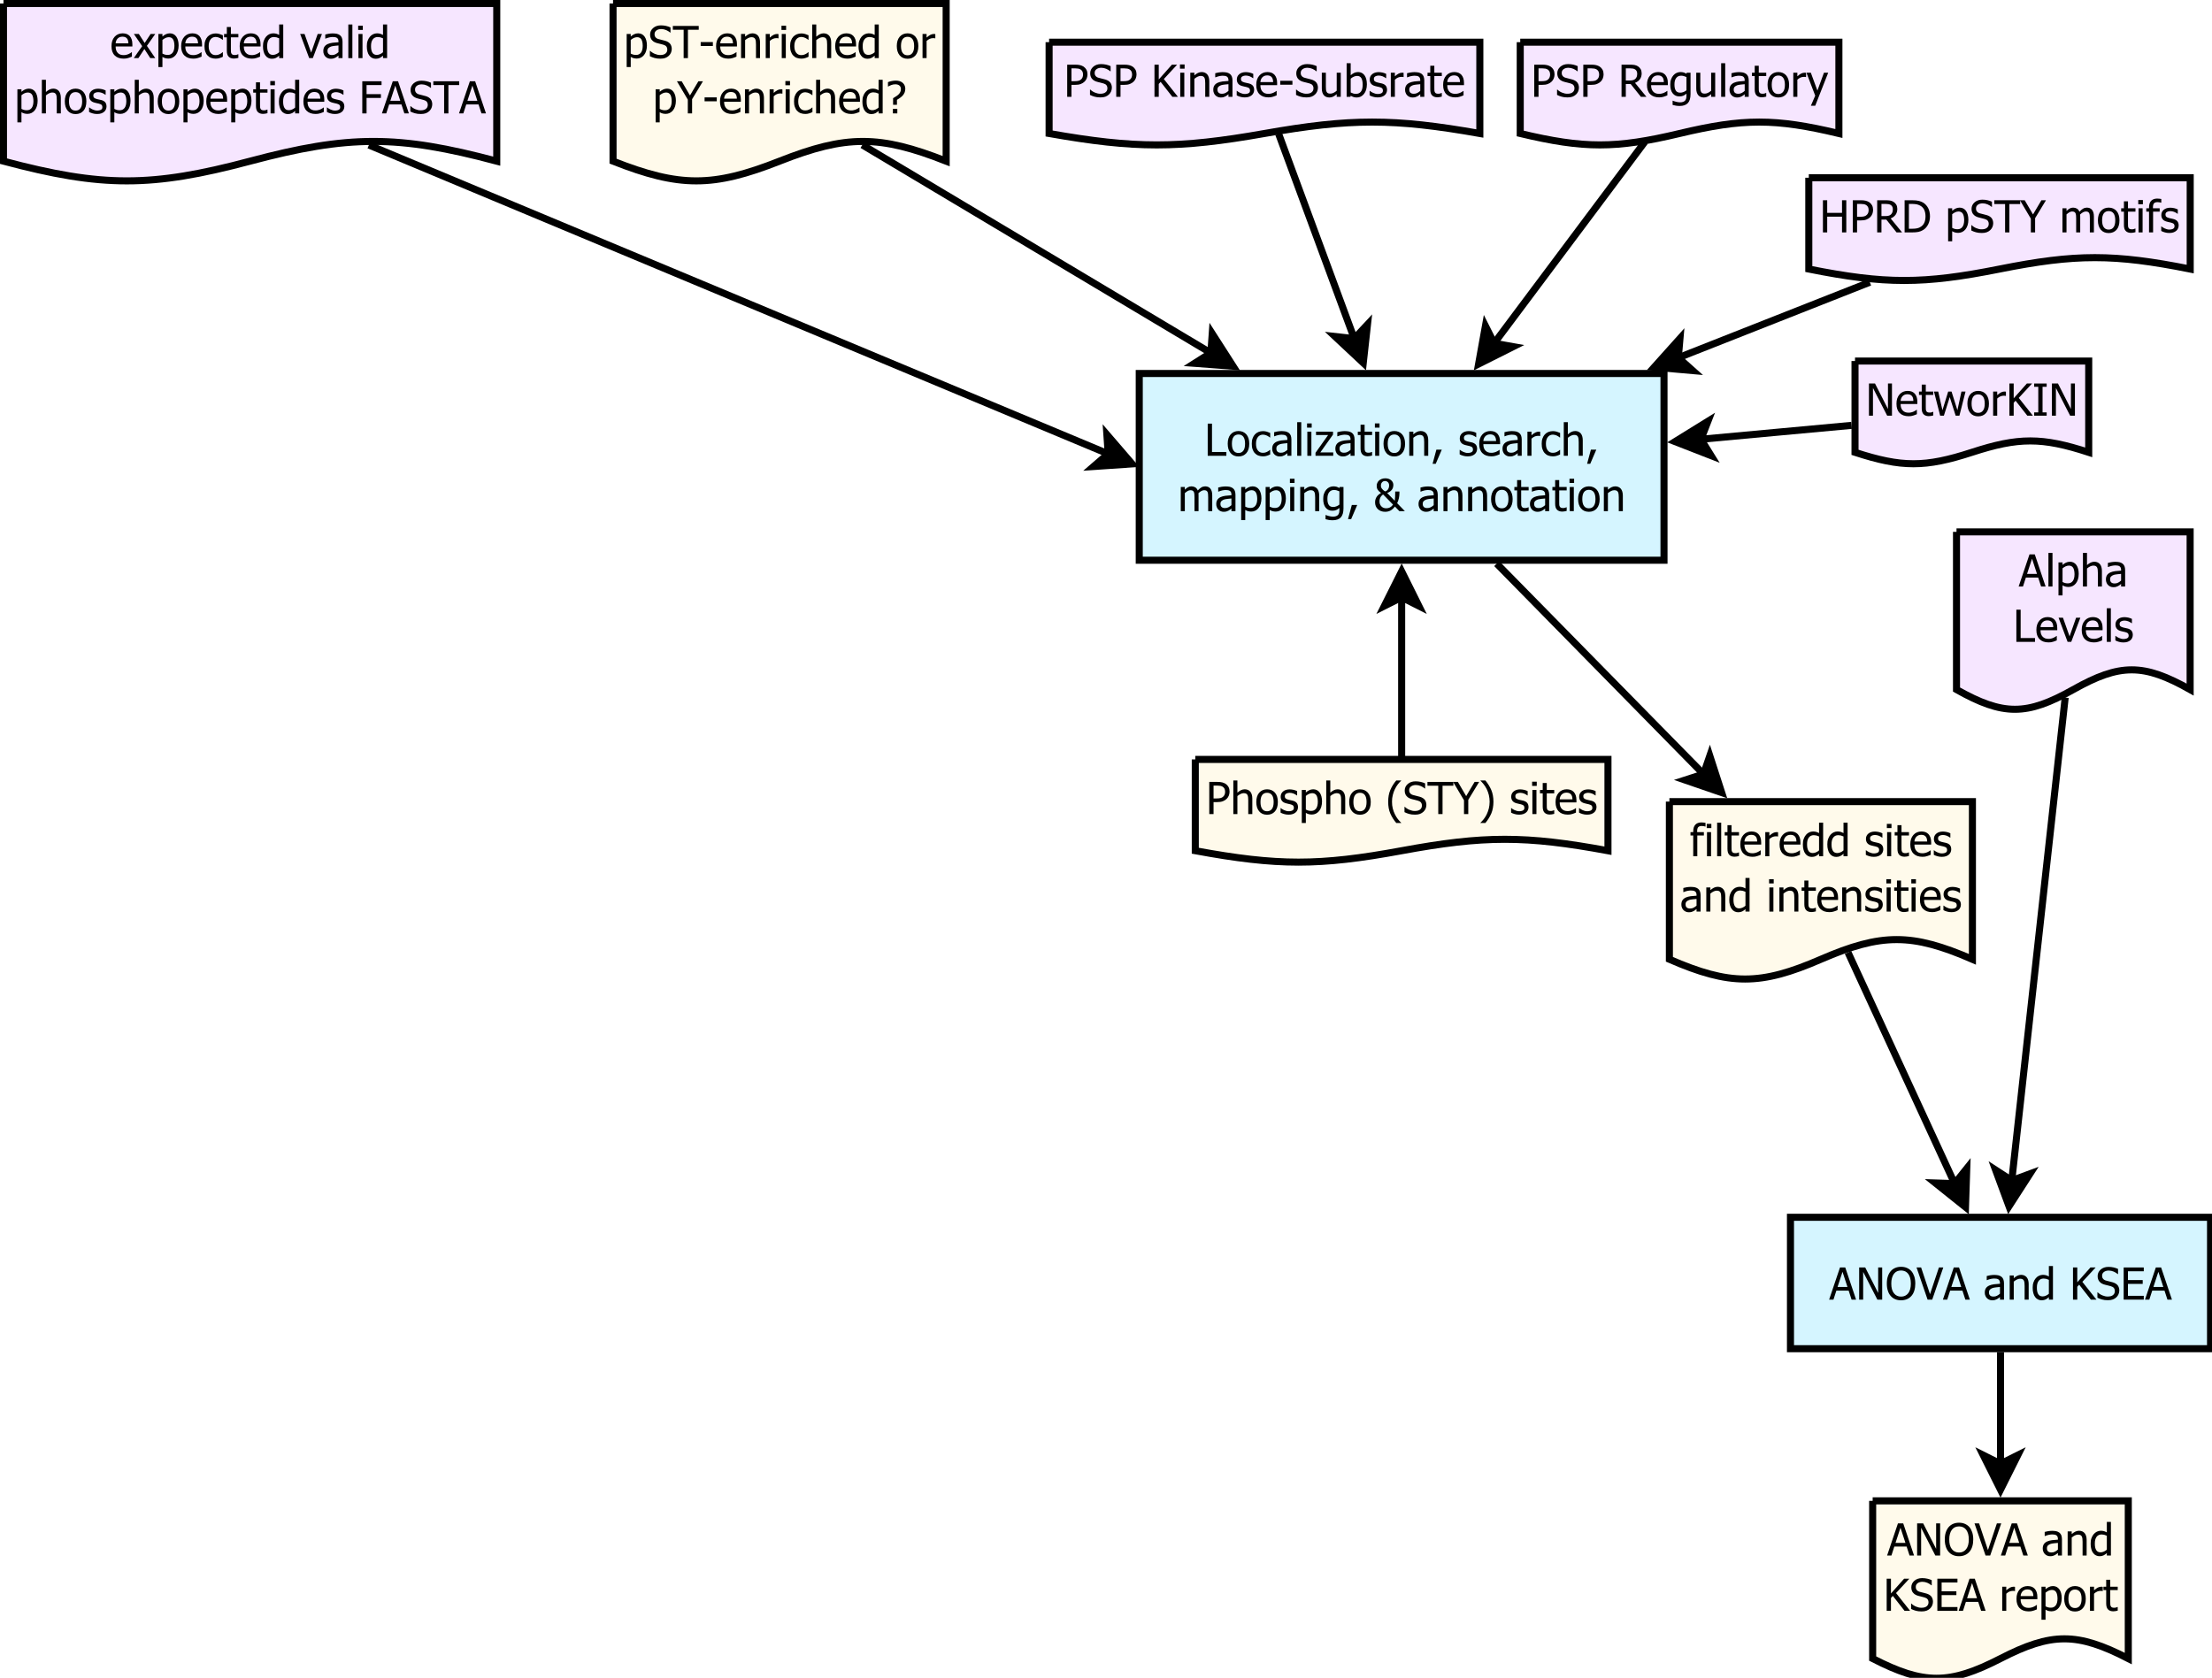 <?xml version="1.0" encoding="UTF-8"?>
<svg xmlns="http://www.w3.org/2000/svg" xmlns:xlink="http://www.w3.org/1999/xlink" width="315pt" height="239pt" viewBox="0 0 315 239" version="1.1">
<defs>
<g>
<symbol overflow="visible" id="glyph0-0">
<path style="stroke:none;" d="M 1.91 0.078 C 1.363 0.074 0.938 -0.074 0.633 -0.383 C 0.328 -0.688 0.176 -1.129 0.18 -1.699 C 0.176 -2.258 0.324 -2.703 0.621 -3.035 C 0.914 -3.363 1.297 -3.527 1.773 -3.531 C 1.984 -3.527 2.172 -3.496 2.34 -3.438 C 2.5 -3.375 2.645 -3.281 2.77 -3.152 C 2.891 -3.02 2.984 -2.855 3.051 -2.668 C 3.117 -2.477 3.152 -2.246 3.152 -1.973 L 3.152 -1.66 L 0.77 -1.66 C 0.766 -1.254 0.867 -0.949 1.07 -0.742 C 1.27 -0.527 1.547 -0.422 1.906 -0.426 C 2.027 -0.422 2.152 -0.438 2.277 -0.469 C 2.398 -0.496 2.508 -0.531 2.609 -0.578 C 2.711 -0.621 2.801 -0.668 2.871 -0.715 C 2.941 -0.758 3 -0.797 3.051 -0.84 L 3.086 -0.84 L 3.086 -0.211 C 3.016 -0.18 2.93 -0.145 2.832 -0.109 C 2.73 -0.066 2.641 -0.035 2.562 -0.016 C 2.445 0.016 2.344 0.035 2.258 0.055 C 2.164 0.066 2.051 0.074 1.91 0.078 Z M 2.586 -2.102 C 2.578 -2.254 2.562 -2.387 2.531 -2.504 C 2.5 -2.613 2.453 -2.711 2.391 -2.789 C 2.32 -2.875 2.23 -2.941 2.129 -2.988 C 2.02 -3.031 1.891 -3.051 1.738 -3.055 C 1.582 -3.051 1.449 -3.027 1.344 -2.984 C 1.234 -2.938 1.137 -2.871 1.051 -2.785 C 0.961 -2.691 0.898 -2.594 0.855 -2.484 C 0.809 -2.375 0.777 -2.246 0.77 -2.102 Z M 2.586 -2.102 "/>
</symbol>
<symbol overflow="visible" id="glyph0-1">
<path style="stroke:none;" d="M 3.09 0 L 2.379 0 L 1.543 -1.297 L 0.688 0 L 0.031 0 L 1.227 -1.703 L 0.043 -3.438 L 0.754 -3.438 L 1.582 -2.152 L 2.43 -3.438 L 3.09 -3.438 L 1.902 -1.746 Z M 3.09 0 "/>
</symbol>
<symbol overflow="visible" id="glyph0-2">
<path style="stroke:none;" d="M 3.301 -1.809 C 3.297 -1.234 3.16 -0.777 2.891 -0.441 C 2.613 -0.102 2.27 0.062 1.852 0.066 C 1.68 0.062 1.527 0.043 1.398 0.008 C 1.266 -0.031 1.133 -0.086 0.996 -0.172 L 0.996 1.27 L 0.418 1.27 L 0.418 -3.438 L 0.996 -3.438 L 0.996 -3.078 C 1.137 -3.203 1.293 -3.312 1.473 -3.398 C 1.645 -3.484 1.84 -3.527 2.051 -3.531 C 2.441 -3.527 2.746 -3.371 2.969 -3.062 C 3.188 -2.75 3.297 -2.332 3.301 -1.809 Z M 2.703 -1.746 C 2.699 -2.137 2.637 -2.438 2.516 -2.656 C 2.387 -2.867 2.184 -2.977 1.906 -2.98 C 1.738 -2.977 1.582 -2.941 1.43 -2.871 C 1.277 -2.797 1.133 -2.703 0.996 -2.59 L 0.996 -0.645 C 1.148 -0.566 1.277 -0.516 1.387 -0.492 C 1.492 -0.465 1.617 -0.449 1.758 -0.453 C 2.055 -0.449 2.285 -0.559 2.453 -0.781 C 2.617 -0.996 2.699 -1.32 2.703 -1.746 Z M 2.703 -1.746 "/>
</symbol>
<symbol overflow="visible" id="glyph0-3">
<path style="stroke:none;" d="M 1.785 0.078 C 1.547 0.074 1.328 0.043 1.133 -0.031 C 0.934 -0.102 0.766 -0.215 0.629 -0.363 C 0.48 -0.512 0.371 -0.695 0.297 -0.922 C 0.215 -1.141 0.176 -1.406 0.18 -1.715 C 0.176 -2.016 0.215 -2.277 0.301 -2.496 C 0.379 -2.715 0.488 -2.898 0.629 -3.051 C 0.762 -3.195 0.93 -3.309 1.133 -3.395 C 1.332 -3.473 1.551 -3.516 1.785 -3.516 C 1.969 -3.516 2.148 -3.488 2.328 -3.434 C 2.5 -3.379 2.66 -3.316 2.801 -3.254 L 2.801 -2.602 L 2.766 -2.602 C 2.723 -2.637 2.668 -2.676 2.605 -2.723 C 2.539 -2.766 2.461 -2.812 2.371 -2.863 C 2.289 -2.898 2.195 -2.934 2.09 -2.969 C 1.977 -2.996 1.871 -3.012 1.777 -3.016 C 1.473 -3.012 1.234 -2.898 1.055 -2.676 C 0.871 -2.445 0.777 -2.125 0.781 -1.715 C 0.777 -1.305 0.867 -0.988 1.043 -0.766 C 1.219 -0.535 1.461 -0.422 1.777 -0.426 C 1.961 -0.422 2.141 -0.461 2.312 -0.543 C 2.48 -0.617 2.633 -0.719 2.766 -0.844 L 2.801 -0.844 L 2.801 -0.195 C 2.742 -0.164 2.668 -0.133 2.586 -0.094 C 2.496 -0.055 2.418 -0.027 2.352 -0.012 C 2.25 0.016 2.164 0.035 2.086 0.055 C 2.008 0.066 1.906 0.074 1.785 0.078 Z M 1.785 0.078 "/>
</symbol>
<symbol overflow="visible" id="glyph0-4">
<path style="stroke:none;" d="M 1.457 0.066 C 1.141 0.062 0.895 -0.023 0.719 -0.203 C 0.543 -0.379 0.457 -0.66 0.457 -1.051 L 0.457 -2.957 L 0.066 -2.957 L 0.066 -3.438 L 0.457 -3.438 L 0.457 -4.426 L 1.035 -4.426 L 1.035 -3.438 L 2.098 -3.438 L 2.098 -2.957 L 1.035 -2.957 L 1.035 -1.324 C 1.031 -1.148 1.035 -1.012 1.043 -0.918 C 1.047 -0.82 1.07 -0.734 1.113 -0.656 C 1.148 -0.582 1.203 -0.527 1.281 -0.492 C 1.355 -0.457 1.461 -0.438 1.602 -0.441 C 1.691 -0.438 1.785 -0.453 1.875 -0.48 C 1.961 -0.508 2.023 -0.531 2.066 -0.551 L 2.098 -0.551 L 2.098 -0.031 C 1.988 0 1.875 0.02 1.766 0.039 C 1.652 0.055 1.551 0.062 1.457 0.066 Z M 1.457 0.066 "/>
</symbol>
<symbol overflow="visible" id="glyph0-5">
<path style="stroke:none;" d="M 3.066 0 L 2.484 0 L 2.484 -0.352 C 2.395 -0.273 2.316 -0.211 2.25 -0.164 C 2.184 -0.113 2.105 -0.066 2.023 -0.027 C 1.938 0.012 1.852 0.039 1.766 0.062 C 1.672 0.082 1.57 0.094 1.457 0.094 C 1.27 0.094 1.098 0.059 0.941 -0.02 C 0.781 -0.094 0.645 -0.211 0.535 -0.363 C 0.418 -0.512 0.332 -0.695 0.273 -0.922 C 0.207 -1.141 0.176 -1.398 0.18 -1.691 C 0.176 -1.992 0.215 -2.254 0.297 -2.473 C 0.371 -2.691 0.48 -2.883 0.621 -3.051 C 0.746 -3.199 0.895 -3.316 1.074 -3.402 C 1.246 -3.484 1.434 -3.527 1.633 -3.531 C 1.801 -3.527 1.949 -3.508 2.082 -3.473 C 2.207 -3.434 2.344 -3.375 2.484 -3.297 L 2.484 -4.789 L 3.066 -4.789 Z M 2.484 -0.836 L 2.484 -2.82 C 2.34 -2.883 2.211 -2.93 2.098 -2.961 C 1.984 -2.984 1.859 -3 1.73 -3.004 C 1.426 -3 1.191 -2.887 1.027 -2.668 C 0.855 -2.441 0.773 -2.121 0.777 -1.703 C 0.773 -1.297 0.84 -0.988 0.973 -0.777 C 1.102 -0.562 1.309 -0.457 1.594 -0.457 C 1.742 -0.457 1.895 -0.488 2.051 -0.559 C 2.207 -0.621 2.352 -0.715 2.484 -0.836 Z M 2.484 -0.836 "/>
</symbol>
<symbol overflow="visible" id="glyph0-6">
<path style="stroke:none;" d=""/>
</symbol>
<symbol overflow="visible" id="glyph0-7">
<path style="stroke:none;" d="M 3.121 -3.438 L 1.824 0 L 1.305 0 L 0.02 -3.438 L 0.645 -3.438 L 1.586 -0.785 L 2.516 -3.438 Z M 3.121 -3.438 "/>
</symbol>
<symbol overflow="visible" id="glyph0-8">
<path style="stroke:none;" d="M 2.34 -0.848 L 2.34 -1.801 C 2.199 -1.785 2.027 -1.77 1.816 -1.75 C 1.605 -1.727 1.434 -1.695 1.309 -1.66 C 1.152 -1.605 1.027 -1.535 0.926 -1.441 C 0.824 -1.344 0.773 -1.207 0.777 -1.035 C 0.773 -0.836 0.828 -0.688 0.941 -0.586 C 1.051 -0.484 1.215 -0.434 1.43 -0.438 C 1.609 -0.434 1.773 -0.473 1.922 -0.555 C 2.07 -0.633 2.207 -0.73 2.34 -0.848 Z M 2.34 -0.367 C 2.289 -0.328 2.227 -0.277 2.148 -0.219 C 2.066 -0.152 1.992 -0.105 1.922 -0.07 C 1.816 -0.02 1.715 0.02 1.621 0.051 C 1.523 0.078 1.391 0.094 1.223 0.094 C 1.078 0.094 0.941 0.066 0.816 0.012 C 0.688 -0.039 0.578 -0.113 0.484 -0.211 C 0.387 -0.305 0.312 -0.418 0.262 -0.559 C 0.203 -0.691 0.176 -0.84 0.18 -0.996 C 0.176 -1.234 0.227 -1.438 0.328 -1.605 C 0.43 -1.77 0.586 -1.902 0.805 -2.004 C 0.992 -2.09 1.223 -2.148 1.488 -2.188 C 1.75 -2.219 2.031 -2.246 2.34 -2.262 L 2.34 -2.371 C 2.336 -2.504 2.316 -2.613 2.277 -2.699 C 2.234 -2.781 2.176 -2.844 2.105 -2.891 C 2.027 -2.938 1.938 -2.969 1.832 -2.984 C 1.727 -2.996 1.617 -3.004 1.504 -3.008 C 1.367 -3.004 1.211 -2.984 1.031 -2.949 C 0.852 -2.906 0.672 -2.852 0.492 -2.777 L 0.457 -2.777 L 0.457 -3.363 C 0.562 -3.395 0.715 -3.426 0.914 -3.465 C 1.113 -3.496 1.309 -3.516 1.508 -3.52 C 1.742 -3.516 1.941 -3.496 2.105 -3.465 C 2.262 -3.426 2.41 -3.359 2.543 -3.266 C 2.668 -3.168 2.758 -3.047 2.82 -2.898 C 2.879 -2.746 2.91 -2.562 2.914 -2.352 L 2.914 0 L 2.34 0 Z M 2.34 -0.367 "/>
</symbol>
<symbol overflow="visible" id="glyph0-9">
<path style="stroke:none;" d="M 1.008 0 L 0.43 0 L 0.43 -4.789 L 1.008 -4.789 Z M 1.008 0 "/>
</symbol>
<symbol overflow="visible" id="glyph0-10">
<path style="stroke:none;" d="M 1.008 0 L 0.43 0 L 0.43 -3.438 L 1.008 -3.438 Z M 1.051 -4.012 L 0.391 -4.012 L 0.391 -4.613 L 1.051 -4.613 Z M 1.051 -4.012 "/>
</symbol>
<symbol overflow="visible" id="glyph0-11">
<path style="stroke:none;" d="M 3.121 0 L 2.543 0 L 2.543 -1.957 C 2.543 -2.113 2.535 -2.258 2.52 -2.398 C 2.504 -2.531 2.473 -2.641 2.43 -2.727 C 2.379 -2.809 2.312 -2.875 2.234 -2.918 C 2.148 -2.957 2.035 -2.977 1.891 -2.98 C 1.746 -2.977 1.598 -2.938 1.445 -2.863 C 1.289 -2.785 1.141 -2.688 0.996 -2.566 L 0.996 0 L 0.418 0 L 0.418 -4.789 L 0.996 -4.789 L 0.996 -3.055 C 1.168 -3.203 1.336 -3.32 1.508 -3.406 C 1.672 -3.484 1.852 -3.527 2.039 -3.531 C 2.375 -3.527 2.637 -3.414 2.832 -3.195 C 3.02 -2.969 3.117 -2.648 3.121 -2.23 Z M 3.121 0 "/>
</symbol>
<symbol overflow="visible" id="glyph0-12">
<path style="stroke:none;" d="M 3.246 -1.719 C 3.246 -1.133 3.105 -0.688 2.828 -0.375 C 2.547 -0.062 2.176 0.094 1.715 0.094 C 1.234 0.094 0.859 -0.066 0.586 -0.391 C 0.312 -0.715 0.176 -1.156 0.176 -1.719 C 0.176 -2.289 0.316 -2.734 0.598 -3.055 C 0.879 -3.367 1.25 -3.527 1.715 -3.531 C 2.176 -3.527 2.547 -3.367 2.828 -3.055 C 3.105 -2.734 3.246 -2.289 3.246 -1.719 Z M 2.648 -1.719 C 2.648 -2.16 2.566 -2.492 2.406 -2.711 C 2.242 -2.926 2.012 -3.035 1.715 -3.035 C 1.41 -3.035 1.176 -2.926 1.016 -2.711 C 0.852 -2.492 0.773 -2.16 0.773 -1.719 C 0.773 -1.281 0.852 -0.953 1.016 -0.734 C 1.176 -0.508 1.41 -0.398 1.715 -0.402 C 2.008 -0.398 2.238 -0.508 2.402 -0.73 C 2.566 -0.945 2.648 -1.273 2.648 -1.719 Z M 2.648 -1.719 "/>
</symbol>
<symbol overflow="visible" id="glyph0-13">
<path style="stroke:none;" d="M 1.348 0.082 C 1.117 0.082 0.902 0.055 0.703 -0.008 C 0.5 -0.066 0.332 -0.133 0.207 -0.207 L 0.207 -0.855 L 0.238 -0.855 C 0.285 -0.816 0.344 -0.773 0.41 -0.727 C 0.477 -0.68 0.562 -0.629 0.676 -0.578 C 0.77 -0.531 0.879 -0.492 1 -0.457 C 1.117 -0.422 1.242 -0.402 1.371 -0.406 C 1.461 -0.402 1.559 -0.414 1.664 -0.438 C 1.766 -0.457 1.844 -0.484 1.898 -0.52 C 1.969 -0.562 2.02 -0.613 2.055 -0.668 C 2.082 -0.723 2.098 -0.801 2.102 -0.91 C 2.098 -1.043 2.059 -1.148 1.988 -1.223 C 1.91 -1.289 1.777 -1.348 1.59 -1.398 C 1.512 -1.414 1.418 -1.434 1.301 -1.461 C 1.184 -1.484 1.074 -1.512 0.973 -1.543 C 0.707 -1.613 0.516 -1.73 0.398 -1.895 C 0.281 -2.051 0.223 -2.246 0.223 -2.473 C 0.223 -2.781 0.336 -3.031 0.57 -3.227 C 0.801 -3.418 1.113 -3.516 1.504 -3.52 C 1.691 -3.516 1.883 -3.492 2.078 -3.449 C 2.27 -3.398 2.434 -3.34 2.566 -3.27 L 2.566 -2.652 L 2.535 -2.652 C 2.383 -2.766 2.219 -2.859 2.039 -2.93 C 1.859 -2.996 1.676 -3.027 1.492 -3.031 C 1.301 -3.027 1.141 -2.988 1.008 -2.91 C 0.875 -2.828 0.809 -2.707 0.812 -2.547 C 0.809 -2.402 0.848 -2.297 0.93 -2.227 C 1.004 -2.156 1.129 -2.098 1.305 -2.051 C 1.387 -2.027 1.48 -2.004 1.59 -1.984 C 1.691 -1.961 1.805 -1.938 1.926 -1.91 C 2.18 -1.848 2.371 -1.742 2.5 -1.594 C 2.625 -1.445 2.688 -1.242 2.691 -0.992 C 2.688 -0.84 2.66 -0.699 2.602 -0.57 C 2.543 -0.434 2.457 -0.32 2.348 -0.23 C 2.223 -0.125 2.082 -0.051 1.93 0 C 1.773 0.055 1.582 0.082 1.348 0.082 Z M 1.348 0.082 "/>
</symbol>
<symbol overflow="visible" id="glyph0-14">
<path style="stroke:none;" d="M 3.207 -4.039 L 1.074 -4.039 L 1.074 -2.746 L 3.117 -2.746 L 3.117 -2.207 L 1.074 -2.207 L 1.074 0 L 0.465 0 L 0.465 -4.582 L 3.207 -4.582 Z M 3.207 -4.039 "/>
</symbol>
<symbol overflow="visible" id="glyph0-15">
<path style="stroke:none;" d="M -0.031 0 L 1.516 -4.582 L 2.266 -4.582 L 3.809 0 L 3.168 0 L 2.75 -1.281 L 1 -1.281 L 0.586 0 Z M 2.582 -1.801 L 1.875 -3.961 L 1.168 -1.801 Z M 2.582 -1.801 "/>
</symbol>
<symbol overflow="visible" id="glyph0-16">
<path style="stroke:none;" d="M 1.742 0.082 C 1.406 0.082 1.125 0.051 0.891 -0.02 C 0.656 -0.086 0.438 -0.172 0.238 -0.273 L 0.238 -1.035 L 0.281 -1.035 C 0.48 -0.844 0.707 -0.699 0.961 -0.598 C 1.215 -0.492 1.461 -0.438 1.699 -0.441 C 2.035 -0.438 2.289 -0.508 2.461 -0.652 C 2.633 -0.789 2.719 -0.977 2.719 -1.211 C 2.719 -1.391 2.672 -1.539 2.582 -1.656 C 2.492 -1.77 2.348 -1.855 2.152 -1.91 C 2.008 -1.949 1.879 -1.98 1.766 -2.012 C 1.645 -2.035 1.5 -2.074 1.328 -2.121 C 1.168 -2.16 1.027 -2.211 0.902 -2.277 C 0.777 -2.336 0.664 -2.418 0.57 -2.527 C 0.469 -2.621 0.395 -2.738 0.348 -2.879 C 0.293 -3.012 0.27 -3.172 0.27 -3.355 C 0.27 -3.723 0.414 -4.031 0.703 -4.285 C 0.992 -4.535 1.359 -4.664 1.812 -4.664 C 2.062 -4.664 2.305 -4.637 2.539 -4.586 C 2.766 -4.535 2.98 -4.465 3.176 -4.371 L 3.176 -3.641 L 3.129 -3.641 C 2.98 -3.77 2.793 -3.887 2.566 -3.988 C 2.34 -4.086 2.102 -4.137 1.852 -4.141 C 1.57 -4.137 1.34 -4.07 1.168 -3.941 C 0.988 -3.805 0.902 -3.629 0.906 -3.418 C 0.902 -3.219 0.953 -3.066 1.059 -2.953 C 1.156 -2.836 1.305 -2.75 1.504 -2.703 C 1.633 -2.664 1.789 -2.625 1.977 -2.582 C 2.16 -2.535 2.316 -2.496 2.441 -2.461 C 2.758 -2.363 2.988 -2.215 3.137 -2.023 C 3.277 -1.828 3.352 -1.59 3.355 -1.305 C 3.352 -1.121 3.316 -0.945 3.246 -0.773 C 3.172 -0.602 3.066 -0.453 2.938 -0.332 C 2.789 -0.195 2.625 -0.094 2.438 -0.023 C 2.25 0.047 2.016 0.082 1.742 0.082 Z M 1.742 0.082 "/>
</symbol>
<symbol overflow="visible" id="glyph0-17">
<path style="stroke:none;" d="M 1.535 0 L 1.535 -4.039 L -0.004 -4.039 L -0.004 -4.582 L 3.684 -4.582 L 3.684 -4.039 L 2.145 -4.039 L 2.145 0 Z M 1.535 0 "/>
</symbol>
<symbol overflow="visible" id="glyph0-18">
<path style="stroke:none;" d="M 3.355 -3.199 C 3.352 -3 3.316 -2.812 3.25 -2.637 C 3.176 -2.457 3.078 -2.305 2.957 -2.184 C 2.797 -2.023 2.609 -1.906 2.398 -1.828 C 2.184 -1.746 1.914 -1.703 1.59 -1.707 L 1.074 -1.707 L 1.074 0 L 0.465 0 L 0.465 -4.582 L 1.617 -4.582 C 1.887 -4.582 2.117 -4.559 2.309 -4.512 C 2.496 -4.465 2.664 -4.391 2.812 -4.297 C 2.98 -4.176 3.113 -4.027 3.211 -3.852 C 3.305 -3.668 3.352 -3.453 3.355 -3.199 Z M 2.723 -3.184 C 2.719 -3.34 2.691 -3.48 2.641 -3.598 C 2.582 -3.715 2.5 -3.809 2.395 -3.883 C 2.297 -3.945 2.184 -3.992 2.055 -4.02 C 1.926 -4.043 1.766 -4.055 1.578 -4.059 L 1.074 -4.059 L 1.074 -2.227 L 1.488 -2.227 C 1.734 -2.227 1.934 -2.246 2.086 -2.285 C 2.234 -2.324 2.359 -2.395 2.465 -2.5 C 2.555 -2.59 2.621 -2.691 2.66 -2.801 C 2.699 -2.91 2.719 -3.035 2.723 -3.184 Z M 2.723 -3.184 "/>
</symbol>
<symbol overflow="visible" id="glyph0-19">
<path style="stroke:none;" d="M 2.184 1.27 L 1.48 1.27 C 1.121 0.84 0.84 0.395 0.637 -0.078 C 0.43 -0.547 0.328 -1.109 0.332 -1.762 C 0.328 -2.391 0.43 -2.945 0.633 -3.43 C 0.836 -3.906 1.117 -4.359 1.48 -4.789 L 2.184 -4.789 L 2.184 -4.758 C 2.016 -4.605 1.855 -4.43 1.707 -4.238 C 1.555 -4.039 1.418 -3.812 1.289 -3.555 C 1.164 -3.301 1.062 -3.023 0.988 -2.719 C 0.91 -2.414 0.871 -2.094 0.875 -1.762 C 0.871 -1.406 0.91 -1.086 0.984 -0.797 C 1.059 -0.504 1.16 -0.227 1.289 0.035 C 1.41 0.285 1.551 0.512 1.711 0.719 C 1.867 0.918 2.023 1.09 2.184 1.238 Z M 2.184 1.27 "/>
</symbol>
<symbol overflow="visible" id="glyph0-20">
<path style="stroke:none;" d="M 3.672 -4.582 L 2.125 -2.027 L 2.125 0 L 1.516 0 L 1.516 -1.965 L -0.035 -4.582 L 0.645 -4.582 L 1.824 -2.559 L 3.023 -4.582 Z M 3.672 -4.582 "/>
</symbol>
<symbol overflow="visible" id="glyph0-21">
<path style="stroke:none;" d="M 2.082 -1.762 C 2.078 -1.125 1.977 -0.566 1.777 -0.09 C 1.57 0.391 1.289 0.84 0.934 1.27 L 0.227 1.27 L 0.227 1.238 C 0.383 1.09 0.543 0.918 0.703 0.715 C 0.863 0.508 1.004 0.281 1.125 0.035 C 1.25 -0.23 1.348 -0.508 1.426 -0.805 C 1.496 -1.094 1.535 -1.414 1.539 -1.762 C 1.535 -2.098 1.496 -2.418 1.426 -2.719 C 1.348 -3.02 1.25 -3.297 1.125 -3.555 C 0.996 -3.809 0.852 -4.035 0.695 -4.238 C 0.535 -4.438 0.379 -4.613 0.227 -4.758 L 0.227 -4.789 L 0.934 -4.789 C 1.285 -4.359 1.566 -3.91 1.773 -3.434 C 1.977 -2.957 2.078 -2.398 2.082 -1.762 Z M 2.082 -1.762 "/>
</symbol>
<symbol overflow="visible" id="glyph0-22">
<path style="stroke:none;" d="M 3.742 0 L 3.059 0 L 1.035 -3.949 L 1.035 0 L 0.465 0 L 0.465 -4.582 L 1.328 -4.582 L 3.172 -0.953 L 3.172 -4.582 L 3.742 -4.582 Z M 3.742 0 "/>
</symbol>
<symbol overflow="visible" id="glyph0-23">
<path style="stroke:none;" d="M 4.586 -3.438 L 3.715 0 L 3.18 0 L 2.34 -2.648 L 1.504 0 L 0.973 0 L 0.094 -3.438 L 0.695 -3.438 L 1.301 -0.777 L 2.117 -3.438 L 2.594 -3.438 L 3.43 -0.777 L 4.004 -3.438 Z M 4.586 -3.438 "/>
</symbol>
<symbol overflow="visible" id="glyph0-24">
<path style="stroke:none;" d="M 2.238 -2.816 L 2.211 -2.816 C 2.164 -2.828 2.117 -2.836 2.07 -2.84 C 2.02 -2.84 1.965 -2.84 1.898 -2.844 C 1.742 -2.84 1.586 -2.809 1.434 -2.742 C 1.277 -2.672 1.133 -2.57 0.996 -2.441 L 0.996 0 L 0.418 0 L 0.418 -3.438 L 0.996 -3.438 L 0.996 -2.926 C 1.207 -3.109 1.391 -3.242 1.547 -3.32 C 1.703 -3.395 1.855 -3.434 2.008 -3.438 C 2.062 -3.434 2.105 -3.434 2.137 -3.434 C 2.164 -3.43 2.199 -3.422 2.238 -3.418 Z M 2.238 -2.816 "/>
</symbol>
<symbol overflow="visible" id="glyph0-25">
<path style="stroke:none;" d="M 3.805 0 L 3.012 0 L 1.34 -2.133 L 1.074 -1.832 L 1.074 0 L 0.465 0 L 0.465 -4.582 L 1.074 -4.582 L 1.074 -2.473 L 2.949 -4.582 L 3.691 -4.582 L 1.797 -2.535 Z M 3.805 0 "/>
</symbol>
<symbol overflow="visible" id="glyph0-26">
<path style="stroke:none;" d="M 2.066 0 L 0.285 0 L 0.285 -0.469 L 0.871 -0.469 L 0.871 -4.113 L 0.285 -4.113 L 0.285 -4.582 L 2.066 -4.582 L 2.066 -4.113 L 1.48 -4.113 L 1.48 -0.469 L 2.066 -0.469 Z M 2.066 0 "/>
</symbol>
<symbol overflow="visible" id="glyph0-27">
<path style="stroke:none;" d="M 3.793 0 L 3.184 0 L 3.184 -2.242 L 1.074 -2.242 L 1.074 0 L 0.465 0 L 0.465 -4.582 L 1.074 -4.582 L 1.074 -2.785 L 3.184 -2.785 L 3.184 -4.582 L 3.793 -4.582 Z M 3.793 0 "/>
</symbol>
<symbol overflow="visible" id="glyph0-28">
<path style="stroke:none;" d="M 4.012 0 L 3.223 0 L 1.77 -1.82 L 1.074 -1.82 L 1.074 0 L 0.465 0 L 0.465 -4.582 L 1.645 -4.582 C 1.906 -4.582 2.125 -4.566 2.305 -4.539 C 2.48 -4.508 2.652 -4.441 2.812 -4.34 C 2.969 -4.234 3.094 -4.102 3.191 -3.941 C 3.281 -3.777 3.328 -3.578 3.332 -3.34 C 3.328 -3.004 3.242 -2.723 3.074 -2.496 C 2.902 -2.27 2.672 -2.102 2.383 -1.992 Z M 2.695 -3.293 C 2.695 -3.426 2.672 -3.543 2.625 -3.648 C 2.578 -3.75 2.504 -3.836 2.406 -3.902 C 2.316 -3.957 2.215 -3.996 2.105 -4.023 C 1.988 -4.043 1.848 -4.055 1.676 -4.059 L 1.074 -4.059 L 1.074 -2.328 L 1.609 -2.328 C 1.781 -2.324 1.938 -2.34 2.078 -2.375 C 2.215 -2.402 2.336 -2.469 2.438 -2.566 C 2.523 -2.652 2.586 -2.754 2.633 -2.871 C 2.672 -2.988 2.695 -3.129 2.695 -3.293 Z M 2.695 -3.293 "/>
</symbol>
<symbol overflow="visible" id="glyph0-29">
<path style="stroke:none;" d="M 4.078 -2.285 C 4.078 -1.867 3.992 -1.488 3.824 -1.152 C 3.652 -0.812 3.426 -0.551 3.141 -0.367 C 2.906 -0.219 2.668 -0.121 2.434 -0.074 C 2.191 -0.023 1.887 0 1.52 0 L 0.465 0 L 0.465 -4.582 L 1.508 -4.582 C 1.934 -4.582 2.273 -4.547 2.52 -4.484 C 2.766 -4.414 2.973 -4.328 3.148 -4.219 C 3.438 -4.023 3.668 -3.762 3.832 -3.441 C 3.996 -3.113 4.078 -2.73 4.078 -2.285 Z M 3.441 -2.297 C 3.438 -2.648 3.379 -2.949 3.266 -3.199 C 3.148 -3.449 2.977 -3.641 2.746 -3.781 C 2.582 -3.875 2.41 -3.945 2.227 -3.992 C 2.039 -4.031 1.809 -4.055 1.539 -4.059 L 1.074 -4.059 L 1.074 -0.523 L 1.539 -0.523 C 1.809 -0.52 2.047 -0.543 2.25 -0.586 C 2.453 -0.629 2.637 -0.707 2.805 -0.828 C 3.016 -0.969 3.176 -1.16 3.281 -1.402 C 3.387 -1.637 3.438 -1.938 3.441 -2.297 Z M 3.441 -2.297 "/>
</symbol>
<symbol overflow="visible" id="glyph0-30">
<path style="stroke:none;" d="M 4.32 0 L 4.32 -1.988 C 4.316 -2.145 4.312 -2.293 4.301 -2.426 C 4.289 -2.559 4.262 -2.664 4.227 -2.742 C 4.18 -2.82 4.121 -2.879 4.051 -2.922 C 3.973 -2.957 3.871 -2.977 3.742 -2.98 C 3.621 -2.977 3.492 -2.941 3.355 -2.871 C 3.219 -2.797 3.078 -2.691 2.938 -2.559 C 2.934 -2.52 2.938 -2.477 2.941 -2.43 C 2.945 -2.379 2.945 -2.324 2.949 -2.262 L 2.949 0 L 2.371 0 L 2.371 -1.988 C 2.367 -2.145 2.359 -2.293 2.352 -2.426 C 2.336 -2.559 2.312 -2.664 2.273 -2.742 C 2.23 -2.82 2.172 -2.879 2.098 -2.922 C 2.02 -2.957 1.914 -2.977 1.789 -2.98 C 1.66 -2.977 1.531 -2.938 1.395 -2.863 C 1.258 -2.781 1.125 -2.684 0.996 -2.566 L 0.996 0 L 0.418 0 L 0.418 -3.438 L 0.996 -3.438 L 0.996 -3.055 C 1.148 -3.203 1.297 -3.32 1.449 -3.406 C 1.594 -3.484 1.758 -3.527 1.938 -3.531 C 2.137 -3.527 2.316 -3.48 2.477 -3.391 C 2.633 -3.297 2.754 -3.145 2.836 -2.938 C 3.008 -3.129 3.176 -3.277 3.348 -3.379 C 3.512 -3.477 3.695 -3.527 3.891 -3.531 C 4.035 -3.527 4.168 -3.504 4.289 -3.461 C 4.41 -3.414 4.516 -3.34 4.609 -3.238 C 4.699 -3.133 4.77 -3.004 4.82 -2.848 C 4.871 -2.691 4.898 -2.496 4.898 -2.262 L 4.898 0 Z M 4.32 0 "/>
</symbol>
<symbol overflow="visible" id="glyph0-31">
<path style="stroke:none;" d="M 2.227 -4.234 L 2.195 -4.234 C 2.145 -4.25 2.07 -4.266 1.977 -4.285 C 1.875 -4.301 1.789 -4.312 1.719 -4.312 C 1.469 -4.312 1.297 -4.258 1.195 -4.148 C 1.09 -4.039 1.035 -3.84 1.039 -3.555 L 1.039 -3.438 L 1.996 -3.438 L 1.996 -2.957 L 1.059 -2.957 L 1.059 0 L 0.48 0 L 0.48 -2.957 L 0.09 -2.957 L 0.09 -3.438 L 0.48 -3.438 L 0.48 -3.551 C 0.48 -3.965 0.578 -4.277 0.777 -4.496 C 0.977 -4.707 1.262 -4.816 1.633 -4.82 C 1.738 -4.816 1.844 -4.809 1.945 -4.801 C 2.047 -4.785 2.141 -4.773 2.227 -4.762 Z M 2.227 -4.234 "/>
</symbol>
<symbol overflow="visible" id="glyph0-32">
<path style="stroke:none;" d="M 2.484 -0.934 L 2.484 -2.82 C 2.34 -2.883 2.207 -2.934 2.086 -2.965 C 1.965 -2.996 1.844 -3.012 1.723 -3.012 C 1.426 -3.012 1.191 -2.902 1.027 -2.688 C 0.855 -2.473 0.773 -2.164 0.777 -1.762 C 0.773 -1.379 0.836 -1.09 0.969 -0.891 C 1.094 -0.691 1.305 -0.59 1.594 -0.594 C 1.742 -0.59 1.895 -0.621 2.059 -0.684 C 2.215 -0.742 2.359 -0.824 2.484 -0.934 Z M 0.543 0.551 C 0.578 0.566 0.637 0.586 0.715 0.617 C 0.789 0.641 0.875 0.668 0.973 0.695 C 1.078 0.719 1.176 0.738 1.266 0.758 C 1.355 0.773 1.453 0.785 1.562 0.785 C 1.738 0.785 1.891 0.762 2.016 0.715 C 2.141 0.668 2.238 0.602 2.309 0.516 C 2.371 0.43 2.414 0.332 2.445 0.223 C 2.469 0.113 2.484 -0.012 2.484 -0.152 L 2.484 -0.457 C 2.328 -0.32 2.176 -0.219 2.027 -0.156 C 1.879 -0.09 1.691 -0.059 1.465 -0.059 C 1.074 -0.059 0.762 -0.203 0.527 -0.496 C 0.293 -0.785 0.176 -1.203 0.18 -1.75 C 0.176 -2.035 0.215 -2.289 0.301 -2.508 C 0.379 -2.727 0.488 -2.914 0.625 -3.07 C 0.754 -3.219 0.906 -3.332 1.082 -3.41 C 1.258 -3.488 1.441 -3.527 1.633 -3.531 C 1.809 -3.527 1.961 -3.508 2.094 -3.469 C 2.219 -3.426 2.352 -3.363 2.484 -3.289 L 2.52 -3.438 L 3.066 -3.438 L 3.066 -0.391 C 3.062 0.191 2.938 0.617 2.684 0.891 C 2.426 1.164 2.035 1.301 1.516 1.301 C 1.348 1.301 1.176 1.285 1 1.262 C 0.824 1.23 0.66 1.195 0.512 1.152 L 0.512 0.551 Z M 0.543 0.551 "/>
</symbol>
<symbol overflow="visible" id="glyph0-33">
<path style="stroke:none;" d="M 3.094 0 L 2.516 0 L 2.516 -0.383 C 2.336 -0.223 2.168 -0.105 2.008 -0.027 C 1.848 0.055 1.668 0.094 1.473 0.094 C 1.32 0.094 1.18 0.066 1.051 0.02 C 0.914 -0.027 0.801 -0.102 0.703 -0.211 C 0.605 -0.316 0.527 -0.449 0.477 -0.613 C 0.418 -0.773 0.391 -0.973 0.395 -1.207 L 0.395 -3.438 L 0.973 -3.438 L 0.973 -1.48 C 0.973 -1.297 0.977 -1.145 0.992 -1.027 C 1 -0.902 1.031 -0.797 1.082 -0.711 C 1.125 -0.617 1.188 -0.555 1.273 -0.516 C 1.352 -0.477 1.469 -0.457 1.625 -0.457 C 1.762 -0.457 1.914 -0.496 2.074 -0.574 C 2.234 -0.652 2.379 -0.75 2.516 -0.871 L 2.516 -3.438 L 3.094 -3.438 Z M 3.094 0 "/>
</symbol>
<symbol overflow="visible" id="glyph0-34">
<path style="stroke:none;" d="M 3.121 -3.438 L 1.27 1.27 L 0.652 1.27 L 1.27 -0.168 L 0.02 -3.438 L 0.645 -3.438 L 1.582 -0.891 L 2.516 -3.438 Z M 3.121 -3.438 "/>
</symbol>
<symbol overflow="visible" id="glyph0-35">
<path style="stroke:none;" d="M 3.121 0 L 2.543 0 L 2.543 -1.957 C 2.543 -2.113 2.535 -2.258 2.52 -2.398 C 2.504 -2.531 2.473 -2.641 2.43 -2.727 C 2.379 -2.809 2.312 -2.875 2.234 -2.918 C 2.148 -2.957 2.035 -2.977 1.891 -2.98 C 1.746 -2.977 1.598 -2.938 1.445 -2.863 C 1.289 -2.785 1.141 -2.688 0.996 -2.566 L 0.996 0 L 0.418 0 L 0.418 -3.438 L 0.996 -3.438 L 0.996 -3.055 C 1.168 -3.203 1.336 -3.32 1.508 -3.406 C 1.672 -3.484 1.852 -3.527 2.039 -3.531 C 2.375 -3.527 2.637 -3.414 2.832 -3.195 C 3.02 -2.969 3.117 -2.648 3.121 -2.23 Z M 3.121 0 "/>
</symbol>
<symbol overflow="visible" id="glyph0-36">
<path style="stroke:none;" d="M 2.012 -1.727 L 0.277 -1.727 L 0.277 -2.285 L 2.012 -2.285 Z M 2.012 -1.727 "/>
</symbol>
<symbol overflow="visible" id="glyph0-37">
<path style="stroke:none;" d="M 2.703 -1.73 C 2.699 -2.137 2.637 -2.449 2.516 -2.66 C 2.387 -2.871 2.188 -2.977 1.914 -2.98 C 1.754 -2.977 1.594 -2.941 1.434 -2.871 C 1.273 -2.797 1.129 -2.703 0.996 -2.59 L 0.996 -0.621 C 1.141 -0.551 1.27 -0.5 1.383 -0.469 C 1.496 -0.438 1.621 -0.422 1.758 -0.426 C 2.051 -0.422 2.281 -0.527 2.449 -0.738 C 2.617 -0.945 2.699 -1.273 2.703 -1.73 Z M 3.301 -1.777 C 3.297 -1.211 3.16 -0.758 2.891 -0.418 C 2.617 -0.074 2.277 0.094 1.867 0.094 C 1.676 0.094 1.516 0.07 1.387 0.023 C 1.254 -0.02 1.125 -0.078 0.996 -0.16 L 0.961 0 L 0.418 0 L 0.418 -4.789 L 0.996 -4.789 L 0.996 -3.078 C 1.141 -3.203 1.297 -3.312 1.469 -3.402 C 1.637 -3.484 1.832 -3.527 2.051 -3.531 C 2.438 -3.527 2.742 -3.371 2.965 -3.066 C 3.188 -2.754 3.297 -2.324 3.301 -1.777 Z M 3.301 -1.777 "/>
</symbol>
<symbol overflow="visible" id="glyph0-38">
<path style="stroke:none;" d="M 3.121 0 L 0.465 0 L 0.465 -4.582 L 1.074 -4.582 L 1.074 -0.543 L 3.121 -0.543 Z M 3.121 0 "/>
</symbol>
<symbol overflow="visible" id="glyph0-39">
<path style="stroke:none;" d="M 2.676 0 L 0.152 0 L 0.152 -0.426 L 1.949 -2.961 L 0.227 -2.961 L 0.227 -3.438 L 2.645 -3.438 L 2.645 -3.023 L 0.836 -0.484 L 2.676 -0.484 Z M 2.676 0 "/>
</symbol>
<symbol overflow="visible" id="glyph0-40">
<path style="stroke:none;" d="M 1.539 -0.879 L 0.676 1.137 L 0.227 1.137 L 0.77 -0.879 Z M 1.539 -0.879 "/>
</symbol>
<symbol overflow="visible" id="glyph0-41">
<path style="stroke:none;" d="M 4.445 0 L 3.66 0 L 3.031 -0.656 C 2.82 -0.387 2.605 -0.191 2.387 -0.078 C 2.16 0.039 1.91 0.094 1.637 0.094 C 1.219 0.094 0.879 -0.027 0.609 -0.277 C 0.34 -0.523 0.203 -0.852 0.207 -1.258 C 0.203 -1.434 0.23 -1.59 0.281 -1.727 C 0.328 -1.863 0.391 -1.988 0.477 -2.102 C 0.555 -2.207 0.648 -2.301 0.754 -2.383 C 0.855 -2.461 0.957 -2.531 1.055 -2.594 C 0.848 -2.73 0.691 -2.879 0.59 -3.035 C 0.484 -3.188 0.434 -3.379 0.438 -3.617 C 0.434 -3.758 0.461 -3.895 0.523 -4.02 C 0.578 -4.145 0.656 -4.254 0.754 -4.348 C 0.852 -4.441 0.98 -4.52 1.137 -4.582 C 1.293 -4.645 1.465 -4.676 1.652 -4.676 C 1.992 -4.676 2.27 -4.586 2.484 -4.406 C 2.699 -4.227 2.805 -4 2.809 -3.727 C 2.805 -3.625 2.793 -3.52 2.77 -3.414 C 2.742 -3.305 2.695 -3.199 2.633 -3.102 C 2.562 -2.996 2.473 -2.902 2.363 -2.816 C 2.25 -2.727 2.105 -2.648 1.926 -2.586 L 3.008 -1.473 C 3.031 -1.637 3.051 -1.82 3.059 -2.023 C 3.066 -2.219 3.07 -2.477 3.07 -2.797 L 3.672 -2.797 L 3.672 -2.5 C 3.668 -2.301 3.641 -2.078 3.594 -1.836 C 3.539 -1.586 3.457 -1.352 3.348 -1.133 Z M 2.762 -0.926 L 1.348 -2.375 C 1.293 -2.34 1.238 -2.301 1.191 -2.258 C 1.137 -2.211 1.082 -2.145 1.023 -2.055 C 0.973 -1.98 0.93 -1.887 0.891 -1.773 C 0.852 -1.656 0.832 -1.535 0.836 -1.406 C 0.832 -1.113 0.918 -0.871 1.094 -0.688 C 1.266 -0.496 1.5 -0.402 1.801 -0.406 C 1.992 -0.402 2.172 -0.445 2.332 -0.531 C 2.488 -0.613 2.629 -0.746 2.762 -0.926 Z M 1.637 -2.805 C 1.746 -2.84 1.844 -2.891 1.922 -2.961 C 1.996 -3.023 2.051 -3.098 2.094 -3.18 C 2.129 -3.246 2.16 -3.32 2.18 -3.406 C 2.195 -3.484 2.203 -3.57 2.207 -3.664 C 2.203 -3.859 2.145 -4.016 2.031 -4.125 C 1.914 -4.234 1.781 -4.289 1.629 -4.289 C 1.445 -4.289 1.301 -4.227 1.195 -4.105 C 1.09 -3.98 1.035 -3.828 1.039 -3.645 C 1.035 -3.559 1.043 -3.484 1.062 -3.43 C 1.074 -3.367 1.109 -3.301 1.16 -3.227 C 1.203 -3.16 1.262 -3.094 1.34 -3.023 C 1.414 -2.953 1.512 -2.879 1.637 -2.805 Z M 1.637 -2.805 "/>
</symbol>
<symbol overflow="visible" id="glyph0-42">
<path style="stroke:none;" d="M 3.703 -4.055 C 3.875 -3.852 4.008 -3.602 4.109 -3.309 C 4.203 -3.008 4.254 -2.668 4.254 -2.289 C 4.254 -1.918 4.207 -1.582 4.113 -1.281 C 4.02 -0.98 3.883 -0.73 3.703 -0.527 C 3.516 -0.316 3.297 -0.16 3.051 -0.059 C 2.797 0.043 2.523 0.094 2.227 0.094 C 1.914 0.094 1.633 0.043 1.391 -0.062 C 1.141 -0.164 0.93 -0.32 0.75 -0.527 C 0.57 -0.73 0.434 -0.98 0.344 -1.277 C 0.246 -1.574 0.199 -1.91 0.203 -2.289 C 0.199 -2.672 0.246 -3.012 0.344 -3.305 C 0.438 -3.594 0.574 -3.844 0.754 -4.055 C 0.93 -4.258 1.141 -4.41 1.391 -4.516 C 1.637 -4.621 1.918 -4.676 2.227 -4.676 C 2.539 -4.676 2.82 -4.621 3.07 -4.512 C 3.32 -4.402 3.531 -4.25 3.703 -4.055 Z M 3.621 -2.289 C 3.621 -2.59 3.586 -2.859 3.523 -3.094 C 3.453 -3.328 3.363 -3.52 3.246 -3.676 C 3.125 -3.832 2.977 -3.953 2.809 -4.031 C 2.633 -4.109 2.441 -4.148 2.23 -4.152 C 2.008 -4.148 1.812 -4.109 1.648 -4.035 C 1.48 -3.957 1.336 -3.836 1.211 -3.676 C 1.09 -3.516 0.996 -3.32 0.934 -3.086 C 0.863 -2.848 0.832 -2.582 0.836 -2.289 C 0.832 -1.684 0.957 -1.223 1.215 -0.906 C 1.465 -0.586 1.805 -0.426 2.23 -0.43 C 2.652 -0.426 2.988 -0.586 3.242 -0.906 C 3.492 -1.223 3.621 -1.684 3.621 -2.289 Z M 3.621 -2.289 "/>
</symbol>
<symbol overflow="visible" id="glyph0-43">
<path style="stroke:none;" d="M 3.785 -4.582 L 2.211 0 L 1.551 0 L -0.023 -4.582 L 0.629 -4.582 L 1.895 -0.777 L 3.164 -4.582 Z M 3.785 -4.582 "/>
</symbol>
<symbol overflow="visible" id="glyph0-44">
<path style="stroke:none;" d="M 0.465 0 L 0.465 -4.582 L 3.328 -4.582 L 3.328 -4.039 L 1.074 -4.039 L 1.074 -2.785 L 3.176 -2.785 L 3.176 -2.242 L 1.074 -2.242 L 1.074 -0.543 L 3.328 -0.543 L 3.328 0 Z M 0.465 0 "/>
</symbol>
<symbol overflow="visible" id="glyph0-45">
<path style="stroke:none;" d="M 2.805 -3.504 C 2.801 -3.301 2.766 -3.121 2.703 -2.969 C 2.633 -2.809 2.547 -2.672 2.441 -2.555 C 2.328 -2.434 2.203 -2.32 2.062 -2.223 C 1.922 -2.121 1.773 -2.027 1.617 -1.934 L 1.617 -1.23 L 1.066 -1.23 L 1.066 -2.168 C 1.18 -2.238 1.312 -2.32 1.469 -2.418 C 1.621 -2.516 1.742 -2.605 1.828 -2.691 C 1.938 -2.793 2.023 -2.91 2.086 -3.035 C 2.148 -3.16 2.18 -3.301 2.18 -3.457 C 2.18 -3.688 2.105 -3.859 1.961 -3.977 C 1.812 -4.09 1.621 -4.148 1.391 -4.148 C 1.18 -4.148 0.988 -4.113 0.809 -4.043 C 0.629 -3.973 0.48 -3.902 0.371 -3.832 L 0.336 -3.832 L 0.336 -4.457 C 0.469 -4.512 0.645 -4.562 0.855 -4.609 C 1.062 -4.652 1.258 -4.676 1.449 -4.676 C 1.867 -4.676 2.199 -4.566 2.441 -4.352 C 2.68 -4.137 2.801 -3.855 2.805 -3.504 Z M 1.668 0 L 1.039 0 L 1.039 -0.648 L 1.668 -0.648 Z M 1.668 0 "/>
</symbol>
</g>
</defs>
<g id="surface9293">
<rect x="0" y="0" width="315" height="239" style="fill:rgb(100%,100%,100%);fill-opacity:1;stroke:none;"/>
<path style="fill-rule:evenodd;fill:rgb(96.471%,90.196%,100%);fill-opacity:1;stroke-width:0.102;stroke-linecap:butt;stroke-linejoin:miter;stroke:rgb(0%,0%,0%);stroke-opacity:1;stroke-miterlimit:10;" d="M 9.267 -3.4 L 16.397 -3.4 L 16.397 -1.12 C 14.971 -1.5 14.258 -1.5 12.832 -1.12 C 11.406 -0.74 10.693 -0.74 9.267 -1.12 L 9.267 -3.4 " transform="matrix(9.852,0,0,9.852,-90.804,33.99)"/>
<g style="fill:rgb(0%,0%,0%);fill-opacity:1;">
  <use xlink:href="#glyph0-0" x="15.699" y="8.277"/>
  <use xlink:href="#glyph0-1" x="19.019" y="8.277"/>
  <use xlink:href="#glyph0-2" x="22.136" y="8.277"/>
  <use xlink:href="#glyph0-0" x="25.619" y="8.277"/>
  <use xlink:href="#glyph0-3" x="28.938" y="8.277"/>
  <use xlink:href="#glyph0-4" x="31.844" y="8.277"/>
  <use xlink:href="#glyph0-0" x="33.951" y="8.277"/>
  <use xlink:href="#glyph0-5" x="37.27" y="8.277"/>
  <use xlink:href="#glyph0-6" x="40.753" y="8.277"/>
  <use xlink:href="#glyph0-7" x="42.725" y="8.277"/>
  <use xlink:href="#glyph0-8" x="45.862" y="8.277"/>
  <use xlink:href="#glyph0-9" x="49.172" y="8.277"/>
  <use xlink:href="#glyph0-10" x="50.615" y="8.277"/>
  <use xlink:href="#glyph0-5" x="52.058" y="8.277"/>
</g>
<g style="fill:rgb(0%,0%,0%);fill-opacity:1;">
  <use xlink:href="#glyph0-2" x="2.059" y="16.156"/>
  <use xlink:href="#glyph0-11" x="5.542" y="16.156"/>
  <use xlink:href="#glyph0-12" x="9.053" y="16.156"/>
  <use xlink:href="#glyph0-13" x="12.478" y="16.156"/>
  <use xlink:href="#glyph0-2" x="15.288" y="16.156"/>
  <use xlink:href="#glyph0-11" x="18.771" y="16.156"/>
  <use xlink:href="#glyph0-12" x="22.283" y="16.156"/>
  <use xlink:href="#glyph0-2" x="25.708" y="16.156"/>
  <use xlink:href="#glyph0-0" x="29.191" y="16.156"/>
  <use xlink:href="#glyph0-2" x="32.51" y="16.156"/>
  <use xlink:href="#glyph0-4" x="35.993" y="16.156"/>
  <use xlink:href="#glyph0-10" x="38.1" y="16.156"/>
  <use xlink:href="#glyph0-5" x="39.543" y="16.156"/>
  <use xlink:href="#glyph0-0" x="43.026" y="16.156"/>
  <use xlink:href="#glyph0-13" x="46.345" y="16.156"/>
  <use xlink:href="#glyph0-6" x="49.155" y="16.156"/>
  <use xlink:href="#glyph0-14" x="51.127" y="16.156"/>
  <use xlink:href="#glyph0-15" x="54.418" y="16.156"/>
  <use xlink:href="#glyph0-16" x="58.199" y="16.156"/>
  <use xlink:href="#glyph0-17" x="61.711" y="16.156"/>
  <use xlink:href="#glyph0-15" x="65.396" y="16.156"/>
</g>
<path style="fill-rule:evenodd;fill:rgb(100%,98.039%,92.157%);fill-opacity:1;stroke-width:0.102;stroke-linecap:butt;stroke-linejoin:miter;stroke:rgb(0%,0%,0%);stroke-opacity:1;stroke-miterlimit:10;" d="M 26.494 7.53 L 32.459 7.53 L 32.459 8.85 C 31.266 8.63 30.67 8.63 29.477 8.85 C 28.284 9.07 27.687 9.07 26.494 8.85 L 26.494 7.53 " transform="matrix(9.852,0,0,9.852,-90.804,33.99)"/>
<g style="fill:rgb(0%,0%,0%);fill-opacity:1;">
  <use xlink:href="#glyph0-18" x="171.742" y="115.961"/>
  <use xlink:href="#glyph0-11" x="175.215" y="115.961"/>
  <use xlink:href="#glyph0-12" x="178.727" y="115.961"/>
  <use xlink:href="#glyph0-13" x="182.152" y="115.961"/>
  <use xlink:href="#glyph0-2" x="184.962" y="115.961"/>
  <use xlink:href="#glyph0-11" x="188.445" y="115.961"/>
  <use xlink:href="#glyph0-12" x="191.957" y="115.961"/>
  <use xlink:href="#glyph0-6" x="195.382" y="115.961"/>
  <use xlink:href="#glyph0-19" x="197.354" y="115.961"/>
  <use xlink:href="#glyph0-16" x="199.769" y="115.961"/>
  <use xlink:href="#glyph0-17" x="203.281" y="115.961"/>
  <use xlink:href="#glyph0-20" x="206.966" y="115.961"/>
  <use xlink:href="#glyph0-21" x="210.593" y="115.961"/>
  <use xlink:href="#glyph0-6" x="213.008" y="115.961"/>
  <use xlink:href="#glyph0-13" x="214.98" y="115.961"/>
  <use xlink:href="#glyph0-10" x="217.79" y="115.961"/>
  <use xlink:href="#glyph0-4" x="219.233" y="115.961"/>
  <use xlink:href="#glyph0-0" x="221.34" y="115.961"/>
  <use xlink:href="#glyph0-13" x="224.659" y="115.961"/>
</g>
<path style="fill-rule:evenodd;fill:rgb(96.471%,90.196%,100%);fill-opacity:1;stroke-width:0.102;stroke-linecap:butt;stroke-linejoin:miter;stroke:rgb(0%,0%,0%);stroke-opacity:1;stroke-miterlimit:10;" d="M 36.03 1.77 L 39.408 1.77 L 39.408 3.09 C 38.732 2.87 38.394 2.87 37.719 3.09 C 37.043 3.31 36.706 3.31 36.03 3.09 L 36.03 1.77 " transform="matrix(9.852,0,0,9.852,-90.804,33.99)"/>
<g style="fill:rgb(0%,0%,0%);fill-opacity:1;">
  <use xlink:href="#glyph0-22" x="265.684" y="59.211"/>
  <use xlink:href="#glyph0-0" x="269.888" y="59.211"/>
  <use xlink:href="#glyph0-4" x="273.207" y="59.211"/>
  <use xlink:href="#glyph0-23" x="275.315" y="59.211"/>
  <use xlink:href="#glyph0-12" x="279.99" y="59.211"/>
  <use xlink:href="#glyph0-24" x="283.416" y="59.211"/>
  <use xlink:href="#glyph0-25" x="285.686" y="59.211"/>
  <use xlink:href="#glyph0-26" x="289.39" y="59.211"/>
  <use xlink:href="#glyph0-22" x="291.738" y="59.211"/>
</g>
<path style="fill-rule:evenodd;fill:rgb(96.471%,90.196%,100%);fill-opacity:1;stroke-width:0.102;stroke-linecap:butt;stroke-linejoin:miter;stroke:rgb(0%,0%,0%);stroke-opacity:1;stroke-miterlimit:10;" d="M 35.362 -0.88 L 40.875 -0.88 L 40.875 0.44 C 39.772 0.22 39.221 0.22 38.119 0.44 C 37.016 0.66 36.465 0.66 35.362 0.44 L 35.362 -0.88 " transform="matrix(9.852,0,0,9.852,-90.804,33.99)"/>
<g style="fill:rgb(0%,0%,0%);fill-opacity:1;">
  <use xlink:href="#glyph0-27" x="259.129" y="33.105"/>
  <use xlink:href="#glyph0-18" x="263.382" y="33.105"/>
  <use xlink:href="#glyph0-28" x="266.855" y="33.105"/>
  <use xlink:href="#glyph0-29" x="270.761" y="33.105"/>
  <use xlink:href="#glyph0-6" x="275.033" y="33.105"/>
  <use xlink:href="#glyph0-2" x="277.005" y="33.105"/>
  <use xlink:href="#glyph0-16" x="280.488" y="33.105"/>
  <use xlink:href="#glyph0-17" x="284" y="33.105"/>
  <use xlink:href="#glyph0-20" x="287.685" y="33.105"/>
  <use xlink:href="#glyph0-6" x="291.312" y="33.105"/>
  <use xlink:href="#glyph0-30" x="293.285" y="33.105"/>
  <use xlink:href="#glyph0-12" x="298.576" y="33.105"/>
  <use xlink:href="#glyph0-4" x="302.001" y="33.105"/>
  <use xlink:href="#glyph0-10" x="304.109" y="33.105"/>
  <use xlink:href="#glyph0-31" x="305.552" y="33.105"/>
  <use xlink:href="#glyph0-13" x="307.563" y="33.105"/>
</g>
<path style="fill-rule:evenodd;fill:rgb(96.471%,90.196%,100%);fill-opacity:1;stroke-width:0.102;stroke-linecap:butt;stroke-linejoin:miter;stroke:rgb(0%,0%,0%);stroke-opacity:1;stroke-miterlimit:10;" d="M 31.191 -2.84 L 35.797 -2.84 L 35.797 -1.52 C 34.875 -1.74 34.415 -1.74 33.494 -1.52 C 32.573 -1.3 32.112 -1.3 31.191 -1.52 L 31.191 -2.84 " transform="matrix(9.852,0,0,9.852,-90.804,33.99)"/>
<g style="fill:rgb(0%,0%,0%);fill-opacity:1;">
  <use xlink:href="#glyph0-18" x="218.02" y="13.793"/>
  <use xlink:href="#glyph0-16" x="221.493" y="13.793"/>
  <use xlink:href="#glyph0-18" x="225.005" y="13.793"/>
  <use xlink:href="#glyph0-6" x="228.478" y="13.793"/>
  <use xlink:href="#glyph0-28" x="230.45" y="13.793"/>
  <use xlink:href="#glyph0-0" x="234.357" y="13.793"/>
  <use xlink:href="#glyph0-32" x="237.676" y="13.793"/>
  <use xlink:href="#glyph0-33" x="241.159" y="13.793"/>
  <use xlink:href="#glyph0-9" x="244.671" y="13.793"/>
  <use xlink:href="#glyph0-8" x="246.114" y="13.793"/>
  <use xlink:href="#glyph0-4" x="249.423" y="13.793"/>
  <use xlink:href="#glyph0-12" x="251.531" y="13.793"/>
  <use xlink:href="#glyph0-24" x="254.956" y="13.793"/>
  <use xlink:href="#glyph0-34" x="257.226" y="13.793"/>
</g>
<path style="fill-rule:evenodd;fill:rgb(96.471%,90.196%,100%);fill-opacity:1;stroke-width:0.102;stroke-linecap:butt;stroke-linejoin:miter;stroke:rgb(0%,0%,0%);stroke-opacity:1;stroke-miterlimit:10;" d="M 24.381 -2.84 L 30.607 -2.84 L 30.607 -1.52 C 29.362 -1.74 28.739 -1.74 27.494 -1.52 C 26.249 -1.3 25.626 -1.3 24.381 -1.52 L 24.381 -2.84 " transform="matrix(9.852,0,0,9.852,-90.804,33.99)"/>
<g style="fill:rgb(0%,0%,0%);fill-opacity:1;">
  <use xlink:href="#glyph0-18" x="151.508" y="13.793"/>
  <use xlink:href="#glyph0-16" x="154.981" y="13.793"/>
  <use xlink:href="#glyph0-18" x="158.493" y="13.793"/>
  <use xlink:href="#glyph0-6" x="161.966" y="13.793"/>
  <use xlink:href="#glyph0-25" x="163.939" y="13.793"/>
  <use xlink:href="#glyph0-10" x="167.643" y="13.793"/>
  <use xlink:href="#glyph0-35" x="169.086" y="13.793"/>
  <use xlink:href="#glyph0-8" x="172.598" y="13.793"/>
  <use xlink:href="#glyph0-13" x="175.907" y="13.793"/>
  <use xlink:href="#glyph0-0" x="178.717" y="13.793"/>
  <use xlink:href="#glyph0-36" x="182.036" y="13.793"/>
  <use xlink:href="#glyph0-16" x="184.326" y="13.793"/>
  <use xlink:href="#glyph0-33" x="187.838" y="13.793"/>
  <use xlink:href="#glyph0-37" x="191.35" y="13.793"/>
  <use xlink:href="#glyph0-13" x="194.833" y="13.793"/>
  <use xlink:href="#glyph0-24" x="197.642" y="13.793"/>
  <use xlink:href="#glyph0-8" x="199.913" y="13.793"/>
  <use xlink:href="#glyph0-4" x="203.222" y="13.793"/>
  <use xlink:href="#glyph0-0" x="205.329" y="13.793"/>
</g>
<path style="fill-rule:evenodd;fill:rgb(83.529%,96.078%,100%);fill-opacity:1;stroke-width:0.102;stroke-linecap:butt;stroke-linejoin:miter;stroke:rgb(0%,0%,0%);stroke-opacity:1;stroke-miterlimit:10;" d="M 25.684 1.95 L 33.269 1.95 L 33.269 4.65 L 25.684 4.65 Z M 25.684 1.95 " transform="matrix(9.852,0,0,9.852,-90.804,33.99)"/>
<g style="fill:rgb(0%,0%,0%);fill-opacity:1;">
  <use xlink:href="#glyph0-38" x="171.52" y="64.926"/>
  <use xlink:href="#glyph0-12" x="174.656" y="64.926"/>
  <use xlink:href="#glyph0-3" x="178.081" y="64.926"/>
  <use xlink:href="#glyph0-8" x="180.987" y="64.926"/>
  <use xlink:href="#glyph0-9" x="184.297" y="64.926"/>
  <use xlink:href="#glyph0-10" x="185.74" y="64.926"/>
  <use xlink:href="#glyph0-39" x="187.183" y="64.926"/>
  <use xlink:href="#glyph0-8" x="189.983" y="64.926"/>
  <use xlink:href="#glyph0-4" x="193.293" y="64.926"/>
  <use xlink:href="#glyph0-10" x="195.4" y="64.926"/>
  <use xlink:href="#glyph0-12" x="196.843" y="64.926"/>
  <use xlink:href="#glyph0-35" x="200.268" y="64.926"/>
  <use xlink:href="#glyph0-40" x="203.78" y="64.926"/>
  <use xlink:href="#glyph0-6" x="205.685" y="64.926"/>
  <use xlink:href="#glyph0-13" x="207.657" y="64.926"/>
  <use xlink:href="#glyph0-0" x="210.467" y="64.926"/>
  <use xlink:href="#glyph0-8" x="213.786" y="64.926"/>
  <use xlink:href="#glyph0-24" x="217.096" y="64.926"/>
  <use xlink:href="#glyph0-3" x="219.366" y="64.926"/>
  <use xlink:href="#glyph0-11" x="222.272" y="64.926"/>
  <use xlink:href="#glyph0-40" x="225.784" y="64.926"/>
</g>
<g style="fill:rgb(0%,0%,0%);fill-opacity:1;">
  <use xlink:href="#glyph0-30" x="167.73" y="72.808"/>
  <use xlink:href="#glyph0-8" x="173.022" y="72.808"/>
  <use xlink:href="#glyph0-2" x="176.332" y="72.808"/>
  <use xlink:href="#glyph0-2" x="179.815" y="72.808"/>
  <use xlink:href="#glyph0-10" x="183.298" y="72.808"/>
  <use xlink:href="#glyph0-35" x="184.741" y="72.808"/>
  <use xlink:href="#glyph0-32" x="188.253" y="72.808"/>
  <use xlink:href="#glyph0-40" x="191.736" y="72.808"/>
  <use xlink:href="#glyph0-6" x="193.641" y="72.808"/>
  <use xlink:href="#glyph0-41" x="195.613" y="72.808"/>
  <use xlink:href="#glyph0-6" x="199.856" y="72.808"/>
  <use xlink:href="#glyph0-8" x="201.828" y="72.808"/>
  <use xlink:href="#glyph0-35" x="205.138" y="72.808"/>
  <use xlink:href="#glyph0-35" x="208.65" y="72.808"/>
  <use xlink:href="#glyph0-12" x="212.162" y="72.808"/>
  <use xlink:href="#glyph0-4" x="215.587" y="72.808"/>
  <use xlink:href="#glyph0-8" x="217.694" y="72.808"/>
  <use xlink:href="#glyph0-4" x="221.004" y="72.808"/>
  <use xlink:href="#glyph0-10" x="223.111" y="72.808"/>
  <use xlink:href="#glyph0-12" x="224.554" y="72.808"/>
  <use xlink:href="#glyph0-35" x="227.979" y="72.808"/>
</g>
<path style="fill:none;stroke-width:0.102;stroke-linecap:butt;stroke-linejoin:miter;stroke:rgb(0%,0%,0%);stroke-opacity:1;stroke-miterlimit:10;" d="M 14.549 -1.353 L 25.235 3.112 " transform="matrix(9.852,0,0,9.852,-90.804,33.99)"/>
<path style="fill-rule:evenodd;fill:rgb(0%,0%,0%);fill-opacity:1;stroke-width:0.102;stroke-linecap:butt;stroke-linejoin:miter;stroke:rgb(0%,0%,0%);stroke-opacity:1;stroke-miterlimit:10;" d="M 25.581 3.257 L 25.023 3.295 L 25.235 3.112 L 25.216 2.833 Z M 25.581 3.257 " transform="matrix(9.852,0,0,9.852,-90.804,33.99)"/>
<path style="fill:none;stroke-width:0.102;stroke-linecap:butt;stroke-linejoin:miter;stroke:rgb(0%,0%,0%);stroke-opacity:1;stroke-miterlimit:10;" d="M 35.98 2.7 L 33.803 2.901 " transform="matrix(9.852,0,0,9.852,-90.804,33.99)"/>
<path style="fill-rule:evenodd;fill:rgb(0%,0%,0%);fill-opacity:1;stroke-width:0.102;stroke-linecap:butt;stroke-linejoin:miter;stroke:rgb(0%,0%,0%);stroke-opacity:1;stroke-miterlimit:10;" d="M 33.429 2.935 L 33.904 2.641 L 33.803 2.901 L 33.95 3.138 Z M 33.429 2.935 " transform="matrix(9.852,0,0,9.852,-90.804,33.99)"/>
<path style="fill:none;stroke-width:0.102;stroke-linecap:butt;stroke-linejoin:miter;stroke:rgb(0%,0%,0%);stroke-opacity:1;stroke-miterlimit:10;" d="M 32.992 -1.399 L 30.814 1.513 " transform="matrix(9.852,0,0,9.852,-90.804,33.99)"/>
<path style="fill-rule:evenodd;fill:rgb(0%,0%,0%);fill-opacity:1;stroke-width:0.102;stroke-linecap:butt;stroke-linejoin:miter;stroke:rgb(0%,0%,0%);stroke-opacity:1;stroke-miterlimit:10;" d="M 30.589 1.813 L 30.688 1.263 L 30.814 1.513 L 31.089 1.562 Z M 30.589 1.813 " transform="matrix(9.852,0,0,9.852,-90.804,33.99)"/>
<path style="fill:none;stroke-width:0.102;stroke-linecap:butt;stroke-linejoin:miter;stroke:rgb(0%,0%,0%);stroke-opacity:1;stroke-miterlimit:10;" d="M 36.244 0.63 L 33.476 1.722 " transform="matrix(9.852,0,0,9.852,-90.804,33.99)"/>
<path style="fill-rule:evenodd;fill:rgb(0%,0%,0%);fill-opacity:1;stroke-width:0.102;stroke-linecap:butt;stroke-linejoin:miter;stroke:rgb(0%,0%,0%);stroke-opacity:1;stroke-miterlimit:10;" d="M 33.127 1.859 L 33.5 1.443 L 33.476 1.722 L 33.684 1.908 Z M 33.127 1.859 " transform="matrix(9.852,0,0,9.852,-90.804,33.99)"/>
<path style="fill:none;stroke-width:0.102;stroke-linecap:butt;stroke-linejoin:miter;stroke:rgb(0%,0%,0%);stroke-opacity:1;stroke-miterlimit:10;" d="M 27.699 -1.514 L 28.792 1.446 " transform="matrix(9.852,0,0,9.852,-90.804,33.99)"/>
<path style="fill-rule:evenodd;fill:rgb(0%,0%,0%);fill-opacity:1;stroke-width:0.102;stroke-linecap:butt;stroke-linejoin:miter;stroke:rgb(0%,0%,0%);stroke-opacity:1;stroke-miterlimit:10;" d="M 28.922 1.797 L 28.514 1.415 L 28.792 1.446 L 28.983 1.242 Z M 28.922 1.797 " transform="matrix(9.852,0,0,9.852,-90.804,33.99)"/>
<path style="fill:none;stroke-width:0.102;stroke-linecap:butt;stroke-linejoin:miter;stroke:rgb(0%,0%,0%);stroke-opacity:1;stroke-miterlimit:10;" d="M 29.477 7.499 L 29.477 5.186 " transform="matrix(9.852,0,0,9.852,-90.804,33.99)"/>
<path style="fill-rule:evenodd;fill:rgb(0%,0%,0%);fill-opacity:1;stroke-width:0.102;stroke-linecap:butt;stroke-linejoin:miter;stroke:rgb(0%,0%,0%);stroke-opacity:1;stroke-miterlimit:10;" d="M 29.477 4.811 L 29.726 5.312 L 29.477 5.186 L 29.226 5.312 Z M 29.477 4.811 " transform="matrix(9.852,0,0,9.852,-90.804,33.99)"/>
<path style="fill:none;stroke-width:0.102;stroke-linecap:butt;stroke-linejoin:miter;stroke:rgb(0%,0%,0%);stroke-opacity:1;stroke-miterlimit:10;" d="M 21.681 -1.355 L 26.719 1.653 " transform="matrix(9.852,0,0,9.852,-90.804,33.99)"/>
<path style="fill-rule:evenodd;fill:rgb(0%,0%,0%);fill-opacity:1;stroke-width:0.102;stroke-linecap:butt;stroke-linejoin:miter;stroke:rgb(0%,0%,0%);stroke-opacity:1;stroke-miterlimit:10;" d="M 27.041 1.845 L 26.483 1.803 L 26.719 1.653 L 26.739 1.374 Z M 27.041 1.845 " transform="matrix(9.852,0,0,9.852,-90.804,33.99)"/>
<path style="fill-rule:evenodd;fill:rgb(96.471%,90.196%,100%);fill-opacity:1;stroke-width:0.102;stroke-linecap:butt;stroke-linejoin:miter;stroke:rgb(0%,0%,0%);stroke-opacity:1;stroke-miterlimit:10;" d="M 37.497 4.24 L 40.874 4.24 L 40.874 6.52 C 40.199 6.14 39.861 6.14 39.185 6.52 C 38.51 6.9 38.172 6.9 37.497 6.52 L 37.497 4.24 " transform="matrix(9.852,0,0,9.852,-90.804,33.99)"/>
<g style="fill:rgb(0%,0%,0%);fill-opacity:1;">
  <use xlink:href="#glyph0-15" x="287.496" y="83.547"/>
  <use xlink:href="#glyph0-9" x="291.277" y="83.547"/>
  <use xlink:href="#glyph0-2" x="292.72" y="83.547"/>
  <use xlink:href="#glyph0-11" x="296.203" y="83.547"/>
  <use xlink:href="#glyph0-8" x="299.715" y="83.547"/>
</g>
<g style="fill:rgb(0%,0%,0%);fill-opacity:1;">
  <use xlink:href="#glyph0-38" x="286.676" y="91.429"/>
  <use xlink:href="#glyph0-0" x="289.812" y="91.429"/>
  <use xlink:href="#glyph0-7" x="293.132" y="91.429"/>
  <use xlink:href="#glyph0-0" x="296.268" y="91.429"/>
  <use xlink:href="#glyph0-9" x="299.588" y="91.429"/>
  <use xlink:href="#glyph0-13" x="301.031" y="91.429"/>
</g>
<path style="fill-rule:evenodd;fill:rgb(100%,98.039%,92.157%);fill-opacity:1;stroke-width:0.102;stroke-linecap:butt;stroke-linejoin:miter;stroke:rgb(0%,0%,0%);stroke-opacity:1;stroke-miterlimit:10;" d="M 33.347 8.14 L 37.727 8.14 L 37.727 10.42 C 36.851 10.04 36.413 10.04 35.536 10.42 C 34.661 10.8 34.222 10.8 33.347 10.42 L 33.347 8.14 " transform="matrix(9.852,0,0,9.852,-90.804,33.99)"/>
<g style="fill:rgb(0%,0%,0%);fill-opacity:1;">
  <use xlink:href="#glyph0-31" x="240.645" y="121.969"/>
  <use xlink:href="#glyph0-10" x="242.655" y="121.969"/>
  <use xlink:href="#glyph0-9" x="244.099" y="121.969"/>
  <use xlink:href="#glyph0-4" x="245.542" y="121.969"/>
  <use xlink:href="#glyph0-0" x="247.649" y="121.969"/>
  <use xlink:href="#glyph0-24" x="250.968" y="121.969"/>
  <use xlink:href="#glyph0-0" x="253.239" y="121.969"/>
  <use xlink:href="#glyph0-5" x="256.558" y="121.969"/>
  <use xlink:href="#glyph0-5" x="260.041" y="121.969"/>
  <use xlink:href="#glyph0-6" x="263.524" y="121.969"/>
  <use xlink:href="#glyph0-13" x="265.496" y="121.969"/>
  <use xlink:href="#glyph0-10" x="268.306" y="121.969"/>
  <use xlink:href="#glyph0-4" x="269.749" y="121.969"/>
  <use xlink:href="#glyph0-0" x="271.856" y="121.969"/>
  <use xlink:href="#glyph0-13" x="275.175" y="121.969"/>
</g>
<g style="fill:rgb(0%,0%,0%);fill-opacity:1;">
  <use xlink:href="#glyph0-8" x="239.258" y="129.851"/>
  <use xlink:href="#glyph0-35" x="242.568" y="129.851"/>
  <use xlink:href="#glyph0-5" x="246.079" y="129.851"/>
  <use xlink:href="#glyph0-6" x="249.562" y="129.851"/>
  <use xlink:href="#glyph0-10" x="251.535" y="129.851"/>
  <use xlink:href="#glyph0-35" x="252.978" y="129.851"/>
  <use xlink:href="#glyph0-4" x="256.49" y="129.851"/>
  <use xlink:href="#glyph0-0" x="258.597" y="129.851"/>
  <use xlink:href="#glyph0-35" x="261.916" y="129.851"/>
  <use xlink:href="#glyph0-13" x="265.428" y="129.851"/>
  <use xlink:href="#glyph0-10" x="268.237" y="129.851"/>
  <use xlink:href="#glyph0-4" x="269.68" y="129.851"/>
  <use xlink:href="#glyph0-10" x="271.787" y="129.851"/>
  <use xlink:href="#glyph0-0" x="273.231" y="129.851"/>
  <use xlink:href="#glyph0-13" x="276.55" y="129.851"/>
</g>
<path style="fill:none;stroke-width:0.102;stroke-linecap:butt;stroke-linejoin:miter;stroke:rgb(0%,0%,0%);stroke-opacity:1;stroke-miterlimit:10;" d="M 30.851 4.699 L 33.84 7.742 " transform="matrix(9.852,0,0,9.852,-90.804,33.99)"/>
<path style="fill-rule:evenodd;fill:rgb(0%,0%,0%);fill-opacity:1;stroke-width:0.102;stroke-linecap:butt;stroke-linejoin:miter;stroke:rgb(0%,0%,0%);stroke-opacity:1;stroke-miterlimit:10;" d="M 34.103 8.01 L 33.574 7.828 L 33.84 7.742 L 33.931 7.478 Z M 34.103 8.01 " transform="matrix(9.852,0,0,9.852,-90.804,33.99)"/>
<path style="fill-rule:evenodd;fill:rgb(83.529%,96.078%,100%);fill-opacity:1;stroke-width:0.102;stroke-linecap:butt;stroke-linejoin:miter;stroke:rgb(0%,0%,0%);stroke-opacity:1;stroke-miterlimit:10;" d="M 35.097 14.15 L 41.169 14.15 L 41.169 16.05 L 35.097 16.05 Z M 35.097 14.15 " transform="matrix(9.852,0,0,9.852,-90.804,33.99)"/>
<g style="fill:rgb(0%,0%,0%);fill-opacity:1;">
  <use xlink:href="#glyph0-15" x="260.508" y="185.125"/>
  <use xlink:href="#glyph0-22" x="264.289" y="185.125"/>
  <use xlink:href="#glyph0-42" x="268.493" y="185.125"/>
  <use xlink:href="#glyph0-43" x="272.948" y="185.125"/>
  <use xlink:href="#glyph0-15" x="276.71" y="185.125"/>
  <use xlink:href="#glyph0-6" x="280.491" y="185.125"/>
  <use xlink:href="#glyph0-8" x="282.464" y="185.125"/>
  <use xlink:href="#glyph0-35" x="285.773" y="185.125"/>
  <use xlink:href="#glyph0-5" x="289.285" y="185.125"/>
  <use xlink:href="#glyph0-6" x="292.768" y="185.125"/>
  <use xlink:href="#glyph0-25" x="294.74" y="185.125"/>
  <use xlink:href="#glyph0-16" x="298.445" y="185.125"/>
  <use xlink:href="#glyph0-44" x="301.956" y="185.125"/>
  <use xlink:href="#glyph0-15" x="305.487" y="185.125"/>
</g>
<path style="fill:none;stroke-width:0.102;stroke-linecap:butt;stroke-linejoin:miter;stroke:rgb(0%,0%,0%);stroke-opacity:1;stroke-miterlimit:10;" d="M 35.929 10.321 L 37.47 13.663 " transform="matrix(9.852,0,0,9.852,-90.804,33.99)"/>
<path style="fill-rule:evenodd;fill:rgb(0%,0%,0%);fill-opacity:1;stroke-width:0.102;stroke-linecap:butt;stroke-linejoin:miter;stroke:rgb(0%,0%,0%);stroke-opacity:1;stroke-miterlimit:10;" d="M 37.627 14.003 L 37.191 13.654 L 37.47 13.663 L 37.645 13.445 Z M 37.627 14.003 " transform="matrix(9.852,0,0,9.852,-90.804,33.99)"/>
<path style="fill:none;stroke-width:0.102;stroke-linecap:butt;stroke-linejoin:miter;stroke:rgb(0%,0%,0%);stroke-opacity:1;stroke-miterlimit:10;" d="M 39.068 6.636 L 38.296 13.618 " transform="matrix(9.852,0,0,9.852,-90.804,33.99)"/>
<path style="fill-rule:evenodd;fill:rgb(0%,0%,0%);fill-opacity:1;stroke-width:0.102;stroke-linecap:butt;stroke-linejoin:miter;stroke:rgb(0%,0%,0%);stroke-opacity:1;stroke-miterlimit:10;" d="M 38.256 13.991 L 38.062 13.466 L 38.296 13.618 L 38.559 13.521 Z M 38.256 13.991 " transform="matrix(9.852,0,0,9.852,-90.804,33.99)"/>
<path style="fill-rule:evenodd;fill:rgb(100%,98.039%,92.157%);fill-opacity:1;stroke-width:0.102;stroke-linecap:butt;stroke-linejoin:miter;stroke:rgb(0%,0%,0%);stroke-opacity:1;stroke-miterlimit:10;" d="M 36.285 18.25 L 39.98 18.25 L 39.98 20.53 C 39.241 20.15 38.872 20.15 38.133 20.53 C 37.394 20.91 37.024 20.91 36.285 20.53 L 36.285 18.25 " transform="matrix(9.852,0,0,9.852,-90.804,33.99)"/>
<g style="fill:rgb(0%,0%,0%);fill-opacity:1;">
  <use xlink:href="#glyph0-15" x="268.762" y="221.578"/>
  <use xlink:href="#glyph0-22" x="272.543" y="221.578"/>
  <use xlink:href="#glyph0-42" x="276.747" y="221.578"/>
  <use xlink:href="#glyph0-43" x="281.202" y="221.578"/>
  <use xlink:href="#glyph0-15" x="284.964" y="221.578"/>
  <use xlink:href="#glyph0-6" x="288.745" y="221.578"/>
  <use xlink:href="#glyph0-8" x="290.718" y="221.578"/>
  <use xlink:href="#glyph0-35" x="294.027" y="221.578"/>
  <use xlink:href="#glyph0-5" x="297.539" y="221.578"/>
</g>
<g style="fill:rgb(0%,0%,0%);fill-opacity:1;">
  <use xlink:href="#glyph0-25" x="268.207" y="229.457"/>
  <use xlink:href="#glyph0-16" x="271.911" y="229.457"/>
  <use xlink:href="#glyph0-44" x="275.423" y="229.457"/>
  <use xlink:href="#glyph0-15" x="278.954" y="229.457"/>
  <use xlink:href="#glyph0-6" x="282.735" y="229.457"/>
  <use xlink:href="#glyph0-24" x="284.708" y="229.457"/>
  <use xlink:href="#glyph0-0" x="286.978" y="229.457"/>
  <use xlink:href="#glyph0-2" x="290.298" y="229.457"/>
  <use xlink:href="#glyph0-12" x="293.78" y="229.457"/>
  <use xlink:href="#glyph0-24" x="297.206" y="229.457"/>
  <use xlink:href="#glyph0-4" x="299.476" y="229.457"/>
</g>
<path style="fill:none;stroke-width:0.102;stroke-linecap:butt;stroke-linejoin:miter;stroke:rgb(0%,0%,0%);stroke-opacity:1;stroke-miterlimit:10;" d="M 38.133 16.1 L 38.133 17.714 " transform="matrix(9.852,0,0,9.852,-90.804,33.99)"/>
<path style="fill-rule:evenodd;fill:rgb(0%,0%,0%);fill-opacity:1;stroke-width:0.102;stroke-linecap:butt;stroke-linejoin:miter;stroke:rgb(0%,0%,0%);stroke-opacity:1;stroke-miterlimit:10;" d="M 38.133 18.089 L 37.883 17.589 L 38.133 17.714 L 38.383 17.589 Z M 38.133 18.089 " transform="matrix(9.852,0,0,9.852,-90.804,33.99)"/>
<path style="fill-rule:evenodd;fill:rgb(100%,98.039%,92.157%);fill-opacity:1;stroke-width:0.102;stroke-linecap:butt;stroke-linejoin:miter;stroke:rgb(0%,0%,0%);stroke-opacity:1;stroke-miterlimit:10;" d="M 18.078 -3.4 L 22.893 -3.4 L 22.893 -1.12 C 21.929 -1.5 21.448 -1.5 20.485 -1.12 C 19.522 -0.74 19.041 -0.74 18.078 -1.12 L 18.078 -3.4 " transform="matrix(9.852,0,0,9.852,-90.804,33.99)"/>
<g style="fill:rgb(0%,0%,0%);fill-opacity:1;">
  <use xlink:href="#glyph0-2" x="88.824" y="8.277"/>
  <use xlink:href="#glyph0-16" x="92.307" y="8.277"/>
  <use xlink:href="#glyph0-17" x="95.819" y="8.277"/>
  <use xlink:href="#glyph0-36" x="99.504" y="8.277"/>
  <use xlink:href="#glyph0-0" x="101.794" y="8.277"/>
  <use xlink:href="#glyph0-35" x="105.113" y="8.277"/>
  <use xlink:href="#glyph0-24" x="108.625" y="8.277"/>
  <use xlink:href="#glyph0-10" x="110.895" y="8.277"/>
  <use xlink:href="#glyph0-3" x="112.339" y="8.277"/>
  <use xlink:href="#glyph0-11" x="115.244" y="8.277"/>
  <use xlink:href="#glyph0-0" x="118.756" y="8.277"/>
  <use xlink:href="#glyph0-5" x="122.075" y="8.277"/>
  <use xlink:href="#glyph0-6" x="125.558" y="8.277"/>
  <use xlink:href="#glyph0-12" x="127.531" y="8.277"/>
  <use xlink:href="#glyph0-24" x="130.956" y="8.277"/>
</g>
<g style="fill:rgb(0%,0%,0%);fill-opacity:1;">
  <use xlink:href="#glyph0-2" x="92.949" y="16.156"/>
  <use xlink:href="#glyph0-20" x="96.432" y="16.156"/>
  <use xlink:href="#glyph0-36" x="100.059" y="16.156"/>
  <use xlink:href="#glyph0-0" x="102.349" y="16.156"/>
  <use xlink:href="#glyph0-35" x="105.669" y="16.156"/>
  <use xlink:href="#glyph0-24" x="109.18" y="16.156"/>
  <use xlink:href="#glyph0-10" x="111.451" y="16.156"/>
  <use xlink:href="#glyph0-3" x="112.894" y="16.156"/>
  <use xlink:href="#glyph0-11" x="115.8" y="16.156"/>
  <use xlink:href="#glyph0-0" x="119.312" y="16.156"/>
  <use xlink:href="#glyph0-5" x="122.631" y="16.156"/>
  <use xlink:href="#glyph0-45" x="126.114" y="16.156"/>
</g>
</g>
</svg>
